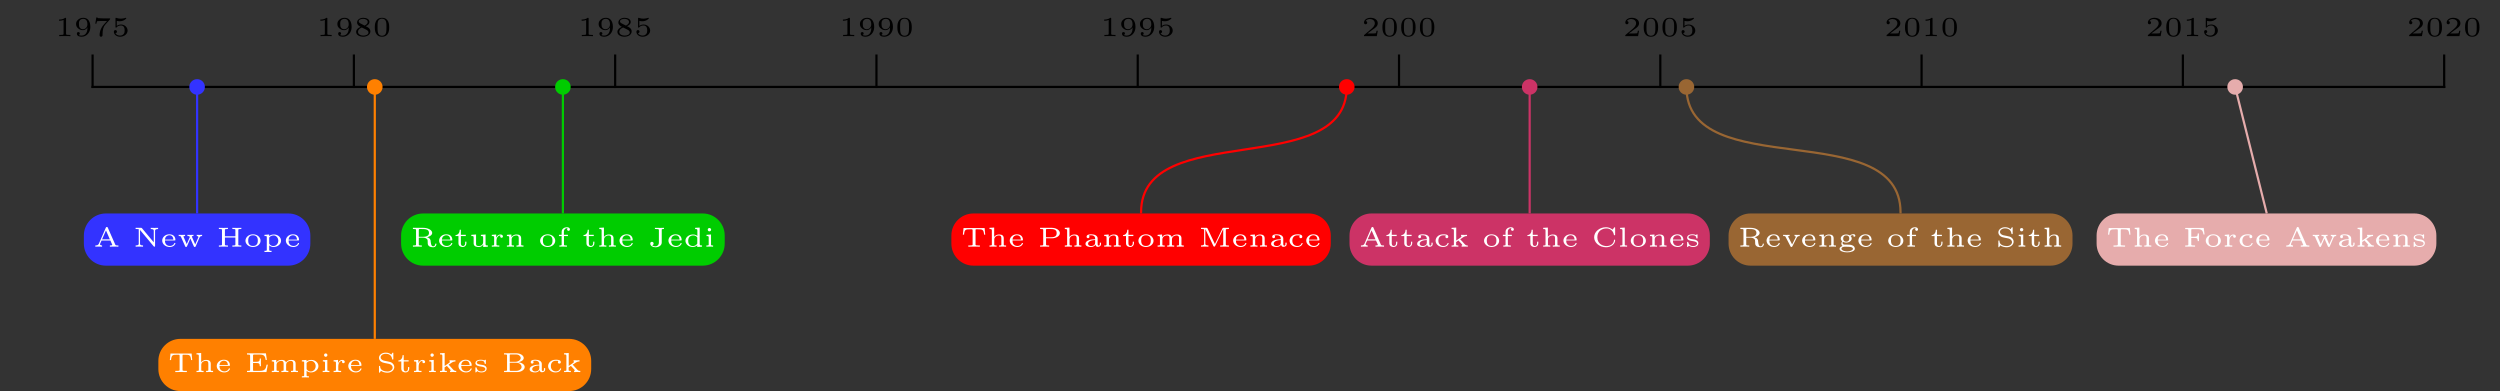 <?xml version="1.0" encoding="UTF-8"?>
<svg xmlns="http://www.w3.org/2000/svg" xmlns:xlink="http://www.w3.org/1999/xlink" width="452.04pt" height="70.71pt" viewBox="0 0 452.04 70.71" version="1.1">
<rect x="0" y="0" width="452.04" height="70.71" fill="#333333" stroke="none"/>
<defs>
<g>
<symbol overflow="visible" id="glyph0-0">
<path style="stroke:none;" d=""/>
</symbol>
<symbol overflow="visible" id="glyph0-1">
<path style="stroke:none;" d="M 1.984 -3.172 C 1.984 -3.312 1.969 -3.312 1.797 -3.312 C 1.453 -3 0.891 -3 0.797 -3 L 0.719 -3 L 0.719 -2.781 L 0.797 -2.781 C 0.906 -2.781 1.234 -2.797 1.531 -2.922 L 1.531 -0.422 C 1.531 -0.281 1.531 -0.219 1 -0.219 L 0.75 -0.219 L 0.75 0 C 1.016 -0.016 1.469 -0.016 1.75 -0.016 C 2.047 -0.016 2.484 -0.016 2.766 0 L 2.766 -0.219 L 2.516 -0.219 C 1.984 -0.219 1.984 -0.281 1.984 -0.422 Z M 1.984 -3.172 "/>
</symbol>
<symbol overflow="visible" id="glyph0-2">
<path style="stroke:none;" d="M 2.469 -1.578 C 2.469 -1.266 2.438 -0.891 2.266 -0.594 C 2.109 -0.312 1.812 -0.094 1.406 -0.094 C 1.359 -0.094 1.047 -0.094 0.875 -0.219 C 1 -0.25 1.078 -0.344 1.078 -0.469 C 1.078 -0.641 0.969 -0.734 0.812 -0.734 C 0.734 -0.734 0.547 -0.688 0.547 -0.453 C 0.547 0.109 1.281 0.109 1.422 0.109 C 2.266 0.109 2.984 -0.609 2.984 -1.641 C 2.984 -2.844 2.406 -3.312 1.719 -3.312 C 1.219 -3.312 0.969 -3.141 0.766 -2.969 C 0.469 -2.719 0.406 -2.453 0.406 -2.188 C 0.406 -1.906 0.484 -1.656 0.75 -1.422 C 0.984 -1.219 1.219 -1.078 1.641 -1.078 C 1.844 -1.078 2.203 -1.156 2.469 -1.578 Z M 1.656 -1.25 C 1.453 -1.25 1.266 -1.281 1.078 -1.516 C 0.938 -1.688 0.922 -1.906 0.922 -2.188 C 0.922 -2.547 0.938 -2.703 1.125 -2.906 C 1.203 -2.984 1.359 -3.125 1.719 -3.125 C 2.453 -3.125 2.453 -2.312 2.453 -2.094 C 2.453 -1.688 2.156 -1.25 1.656 -1.25 Z M 1.656 -1.25 "/>
</symbol>
<symbol overflow="visible" id="glyph0-3">
<path style="stroke:none;" d="M 3.109 -2.984 C 3.156 -3.031 3.156 -3.047 3.172 -3.078 L 3.172 -3.203 L 1.953 -3.203 C 1.828 -3.203 1.094 -3.234 1.016 -3.25 C 0.891 -3.266 0.891 -3.312 0.875 -3.375 L 0.672 -3.375 L 0.484 -2.25 L 0.688 -2.25 C 0.703 -2.328 0.75 -2.641 0.844 -2.703 C 0.875 -2.719 1.344 -2.734 1.422 -2.734 L 2.609 -2.734 C 2.391 -2.484 2.125 -2.219 1.922 -1.969 C 1.328 -1.219 1.266 -0.5 1.266 -0.188 C 1.266 0.078 1.438 0.109 1.531 0.109 C 1.797 0.109 1.797 -0.141 1.797 -0.203 L 1.797 -0.297 C 1.797 -1.188 1.984 -1.734 2.281 -2.062 Z M 3.109 -2.984 "/>
</symbol>
<symbol overflow="visible" id="glyph0-4">
<path style="stroke:none;" d="M 0.984 -2.75 C 1.234 -2.688 1.469 -2.688 1.516 -2.688 C 1.859 -2.688 2.109 -2.781 2.234 -2.844 C 2.359 -2.906 2.703 -3.125 2.703 -3.234 C 2.703 -3.312 2.641 -3.312 2.625 -3.312 C 2.609 -3.312 2.609 -3.312 2.547 -3.297 C 2.359 -3.234 2.047 -3.156 1.719 -3.156 C 1.438 -3.156 1.172 -3.203 0.906 -3.297 C 0.844 -3.312 0.844 -3.312 0.828 -3.312 C 0.75 -3.312 0.75 -3.266 0.75 -3.188 L 0.75 -1.688 C 0.75 -1.594 0.75 -1.531 0.859 -1.531 C 0.906 -1.531 0.906 -1.547 0.953 -1.594 C 1.141 -1.812 1.406 -1.922 1.75 -1.922 C 2.031 -1.922 2.203 -1.766 2.266 -1.656 C 2.375 -1.484 2.406 -1.266 2.406 -1.016 C 2.406 -0.812 2.391 -0.531 2.188 -0.344 C 1.969 -0.109 1.688 -0.094 1.578 -0.094 C 1.25 -0.094 0.891 -0.234 0.734 -0.531 C 0.938 -0.547 1.016 -0.688 1.016 -0.812 C 1.016 -0.969 0.891 -1.094 0.734 -1.094 C 0.625 -1.094 0.453 -1.016 0.453 -0.797 C 0.453 -0.297 0.938 0.109 1.578 0.109 C 2.328 0.109 2.938 -0.391 2.938 -1 C 2.938 -1.562 2.453 -2.094 1.766 -2.094 C 1.453 -2.094 1.188 -2.016 0.984 -1.844 Z M 0.984 -2.75 "/>
</symbol>
<symbol overflow="visible" id="glyph0-5">
<path style="stroke:none;" d="M 2.141 -1.797 C 2.656 -2.016 2.812 -2.281 2.812 -2.562 C 2.812 -3.078 2.25 -3.312 1.703 -3.312 C 1.078 -3.312 0.578 -2.969 0.578 -2.469 C 0.578 -2.016 0.969 -1.812 1.219 -1.672 C 0.703 -1.469 0.406 -1.172 0.406 -0.766 C 0.406 -0.172 1.062 0.109 1.688 0.109 C 2.391 0.109 2.984 -0.266 2.984 -0.859 C 2.984 -1.391 2.469 -1.656 2.141 -1.797 Z M 1.156 -2.312 C 0.953 -2.422 0.875 -2.547 0.875 -2.672 C 0.875 -2.984 1.297 -3.125 1.688 -3.125 C 2.094 -3.125 2.5 -2.938 2.5 -2.562 C 2.5 -2.125 1.938 -1.906 1.938 -1.906 C 1.922 -1.906 1.922 -1.906 1.875 -1.938 Z M 1.438 -1.562 L 2.219 -1.172 C 2.391 -1.078 2.641 -0.938 2.641 -0.672 C 2.641 -0.266 2.141 -0.094 1.703 -0.094 C 1.25 -0.094 0.75 -0.312 0.75 -0.766 C 0.75 -1.266 1.281 -1.5 1.438 -1.562 Z M 1.438 -1.562 "/>
</symbol>
<symbol overflow="visible" id="glyph0-6">
<path style="stroke:none;" d="M 3 -1.594 C 3 -1.953 3 -3.312 1.688 -3.312 C 0.391 -3.312 0.391 -1.953 0.391 -1.594 C 0.391 -1.234 0.391 0.109 1.688 0.109 C 3 0.109 3 -1.234 3 -1.594 Z M 1.688 -0.062 C 1.516 -0.062 1.094 -0.125 0.969 -0.625 C 0.891 -0.891 0.891 -1.25 0.891 -1.656 C 0.891 -2.031 0.891 -2.375 0.969 -2.656 C 1.094 -3.078 1.484 -3.156 1.688 -3.156 C 2.062 -3.156 2.328 -2.969 2.422 -2.609 C 2.5 -2.359 2.5 -1.953 2.5 -1.656 C 2.5 -1.312 2.5 -0.906 2.422 -0.609 C 2.297 -0.125 1.891 -0.062 1.688 -0.062 Z M 1.688 -0.062 "/>
</symbol>
<symbol overflow="visible" id="glyph0-7">
<path style="stroke:none;" d="M 2.938 -0.969 L 2.719 -0.969 C 2.719 -0.875 2.656 -0.562 2.578 -0.516 C 2.547 -0.484 2.125 -0.484 2.047 -0.484 L 1.078 -0.484 C 1.406 -0.719 1.766 -1 2.062 -1.203 C 2.516 -1.516 2.938 -1.797 2.938 -2.328 C 2.938 -2.969 2.328 -3.312 1.625 -3.312 C 0.953 -3.312 0.453 -2.938 0.453 -2.438 C 0.453 -2.188 0.672 -2.141 0.75 -2.141 C 0.875 -2.141 1.031 -2.234 1.031 -2.438 C 1.031 -2.609 0.906 -2.719 0.75 -2.719 C 0.891 -2.953 1.188 -3.094 1.516 -3.094 C 2 -3.094 2.406 -2.812 2.406 -2.328 C 2.406 -1.906 2.109 -1.578 1.734 -1.266 L 0.516 -0.234 C 0.469 -0.188 0.453 -0.188 0.453 -0.156 L 0.453 0 L 2.766 0 Z M 2.938 -0.969 "/>
</symbol>
<symbol overflow="visible" id="glyph0-8">
<path style="stroke:none;" d="M 2.609 -3.438 C 2.578 -3.531 2.562 -3.562 2.438 -3.562 C 2.359 -3.562 2.312 -3.547 2.266 -3.453 L 0.984 -0.516 C 0.875 -0.266 0.609 -0.219 0.359 -0.219 L 0.359 0 C 0.531 -0.016 0.75 -0.016 0.938 -0.016 C 1 -0.016 1.344 -0.016 1.578 0 L 1.578 -0.219 C 1.297 -0.219 1.203 -0.344 1.203 -0.438 C 1.203 -0.469 1.219 -0.484 1.219 -0.516 L 1.484 -1.109 L 3.078 -1.109 L 3.391 -0.406 C 3.422 -0.359 3.422 -0.344 3.422 -0.344 C 3.422 -0.219 3.141 -0.219 2.984 -0.219 L 2.984 0 C 3.188 0 3.562 -0.016 3.797 -0.016 C 4.047 -0.016 4.328 -0.016 4.531 0 L 4.531 -0.219 L 4.406 -0.219 C 4.094 -0.219 4.016 -0.25 3.953 -0.391 Z M 2.281 -2.938 L 2.984 -1.328 L 1.578 -1.328 Z M 2.281 -2.938 "/>
</symbol>
<symbol overflow="visible" id="glyph0-9">
<path style="stroke:none;" d="M 1.547 -3.344 C 1.484 -3.406 1.484 -3.406 1.375 -3.406 L 0.406 -3.406 L 0.406 -3.188 L 0.609 -3.188 C 0.672 -3.188 0.891 -3.188 0.953 -3.172 C 0.969 -3.156 0.969 -3.156 0.969 -3.078 L 0.969 -0.547 C 0.969 -0.422 0.969 -0.219 0.406 -0.219 L 0.406 0 C 0.641 -0.016 0.859 -0.016 1.078 -0.016 C 1.219 -0.016 1.547 -0.016 1.75 0 L 1.75 -0.219 C 1.203 -0.219 1.203 -0.422 1.203 -0.547 L 1.203 -3.016 L 3.672 -0.062 C 3.734 0 3.75 0 3.797 0 C 3.922 0 3.922 -0.047 3.922 -0.156 L 3.922 -2.844 C 3.922 -2.984 3.922 -3.188 4.469 -3.188 L 4.469 -3.406 C 4.25 -3.391 4.031 -3.391 3.797 -3.391 C 3.656 -3.391 3.344 -3.391 3.141 -3.406 L 3.141 -3.188 C 3.688 -3.188 3.688 -2.984 3.688 -2.844 L 3.688 -0.781 Z M 1.547 -3.344 "/>
</symbol>
<symbol overflow="visible" id="glyph0-10">
<path style="stroke:none;" d="M 2.578 -1.125 C 2.688 -1.125 2.719 -1.125 2.719 -1.234 C 2.719 -1.578 2.547 -2.234 1.609 -2.234 C 0.859 -2.234 0.328 -1.688 0.328 -1.094 C 0.328 -0.469 0.938 0.062 1.688 0.062 C 2.484 0.062 2.719 -0.5 2.719 -0.594 C 2.719 -0.672 2.641 -0.672 2.625 -0.672 C 2.547 -0.672 2.531 -0.656 2.5 -0.594 C 2.375 -0.25 2 -0.125 1.719 -0.125 C 1.312 -0.125 1.094 -0.344 1.016 -0.438 C 0.828 -0.672 0.828 -0.984 0.828 -1.125 Z M 0.828 -1.281 C 0.891 -1.938 1.375 -2.062 1.609 -2.062 C 2.297 -2.062 2.344 -1.422 2.344 -1.281 Z M 0.828 -1.281 "/>
</symbol>
<symbol overflow="visible" id="glyph0-11">
<path style="stroke:none;" d="M 4.016 -1.625 C 4.141 -1.906 4.359 -1.922 4.5 -1.922 L 4.5 -2.141 C 4.359 -2.141 4.234 -2.125 4.078 -2.125 C 3.906 -2.125 3.703 -2.141 3.531 -2.141 L 3.531 -1.922 C 3.75 -1.922 3.828 -1.812 3.828 -1.719 C 3.828 -1.703 3.812 -1.656 3.797 -1.641 L 3.25 -0.406 L 2.672 -1.75 C 2.641 -1.797 2.641 -1.812 2.641 -1.812 C 2.641 -1.922 2.828 -1.922 2.938 -1.922 L 2.938 -2.141 C 2.734 -2.141 2.531 -2.125 2.344 -2.125 C 2.156 -2.125 2.016 -2.141 1.844 -2.141 L 1.844 -1.922 C 1.938 -1.922 2.078 -1.922 2.141 -1.906 C 2.203 -1.875 2.266 -1.781 2.266 -1.734 C 2.266 -1.719 2.25 -1.688 2.25 -1.672 L 1.719 -0.469 L 1.156 -1.75 C 1.141 -1.766 1.125 -1.797 1.125 -1.812 C 1.125 -1.922 1.328 -1.922 1.422 -1.922 L 1.422 -2.141 C 1.219 -2.141 1.016 -2.125 0.812 -2.125 C 0.641 -2.125 0.438 -2.141 0.266 -2.141 L 0.266 -1.922 C 0.516 -1.922 0.609 -1.922 0.672 -1.781 L 1.438 -0.062 C 1.484 0.047 1.531 0.062 1.594 0.062 C 1.688 0.062 1.719 0.031 1.766 -0.062 L 2.375 -1.469 L 3 -0.062 C 3.047 0.031 3.078 0.062 3.172 0.062 C 3.234 0.062 3.297 0.047 3.344 -0.062 Z M 4.016 -1.625 "/>
</symbol>
<symbol overflow="visible" id="glyph0-12">
<path style="stroke:none;" d="M 3.922 -2.984 C 3.922 -3.141 3.922 -3.188 4.328 -3.188 L 4.469 -3.188 L 4.469 -3.406 C 4.25 -3.391 3.938 -3.391 3.656 -3.391 C 3.375 -3.391 3.062 -3.391 2.844 -3.406 L 2.844 -3.188 L 2.984 -3.188 C 3.391 -3.188 3.391 -3.141 3.391 -2.984 L 3.391 -1.875 L 1.5 -1.875 L 1.5 -2.984 C 1.5 -3.141 1.5 -3.188 1.906 -3.188 L 2.047 -3.188 L 2.047 -3.406 C 1.828 -3.391 1.516 -3.391 1.234 -3.391 C 0.953 -3.391 0.641 -3.391 0.406 -3.406 L 0.406 -3.188 L 0.562 -3.188 C 0.969 -3.188 0.969 -3.141 0.969 -2.984 L 0.969 -0.422 C 0.969 -0.266 0.969 -0.219 0.562 -0.219 L 0.406 -0.219 L 0.406 0 C 0.641 -0.016 0.953 -0.016 1.234 -0.016 C 1.516 -0.016 1.828 -0.016 2.047 0 L 2.047 -0.219 L 1.906 -0.219 C 1.5 -0.219 1.5 -0.266 1.5 -0.422 L 1.5 -1.656 L 3.391 -1.656 L 3.391 -0.422 C 3.391 -0.266 3.391 -0.219 2.984 -0.219 L 2.844 -0.219 L 2.844 0 C 3.062 -0.016 3.375 -0.016 3.656 -0.016 C 3.938 -0.016 4.25 -0.016 4.469 0 L 4.469 -0.219 L 4.328 -0.219 C 3.922 -0.219 3.922 -0.266 3.922 -0.422 Z M 3.922 -2.984 "/>
</symbol>
<symbol overflow="visible" id="glyph0-13">
<path style="stroke:none;" d="M 3.062 -1.062 C 3.062 -1.688 2.484 -2.234 1.688 -2.234 C 0.906 -2.234 0.328 -1.688 0.328 -1.062 C 0.328 -0.469 0.922 0.062 1.688 0.062 C 2.484 0.062 3.062 -0.469 3.062 -1.062 Z M 1.688 -0.125 C 0.828 -0.125 0.828 -0.875 0.828 -1.109 C 0.828 -1.328 0.828 -2.062 1.688 -2.062 C 2.562 -2.062 2.562 -1.328 2.562 -1.109 C 2.562 -0.875 2.562 -0.125 1.688 -0.125 Z M 1.688 -0.125 "/>
</symbol>
<symbol overflow="visible" id="glyph0-14">
<path style="stroke:none;" d="M 1.656 0.75 L 1.562 0.75 C 1.234 0.75 1.234 0.703 1.234 0.547 L 1.234 -0.234 C 1.453 -0.047 1.719 0.062 2 0.062 C 2.766 0.062 3.375 -0.453 3.375 -1.078 C 3.375 -1.672 2.828 -2.203 2.094 -2.203 C 1.688 -2.203 1.391 -2.062 1.219 -1.922 L 1.219 -2.203 L 0.375 -2.141 L 0.375 -1.922 C 0.734 -1.922 0.797 -1.922 0.797 -1.719 L 0.797 0.547 C 0.797 0.703 0.797 0.75 0.469 0.75 L 0.375 0.75 L 0.375 0.969 C 0.594 0.953 0.797 0.953 1.016 0.953 C 1.219 0.953 1.438 0.953 1.656 0.969 Z M 1.234 -1.656 C 1.453 -1.953 1.828 -2.031 2.031 -2.031 C 2.516 -2.031 2.875 -1.578 2.875 -1.078 C 2.875 -0.531 2.469 -0.109 1.969 -0.109 C 1.75 -0.109 1.484 -0.203 1.312 -0.422 C 1.234 -0.516 1.234 -0.516 1.234 -0.625 Z M 1.234 -1.656 "/>
</symbol>
<symbol overflow="visible" id="glyph0-15">
<path style="stroke:none;" d="M 4.297 -3.359 L 0.484 -3.359 L 0.359 -2.172 L 0.578 -2.172 C 0.656 -3.078 0.844 -3.141 1.656 -3.141 C 1.766 -3.141 1.938 -3.141 1.969 -3.141 C 2.109 -3.125 2.125 -3.109 2.125 -2.953 L 2.125 -0.422 C 2.125 -0.266 2.125 -0.219 1.594 -0.219 L 1.344 -0.219 L 1.344 0 C 1.594 -0.016 2.109 -0.016 2.391 -0.016 C 2.656 -0.016 3.188 -0.016 3.438 0 L 3.438 -0.219 L 3.188 -0.219 C 2.656 -0.219 2.656 -0.266 2.656 -0.422 L 2.656 -2.953 C 2.656 -3.094 2.656 -3.125 2.797 -3.141 C 2.844 -3.141 3 -3.141 3.109 -3.141 C 3.922 -3.141 4.109 -3.094 4.203 -2.172 L 4.406 -2.172 Z M 4.297 -3.359 "/>
</symbol>
<symbol overflow="visible" id="glyph0-16">
<path style="stroke:none;" d="M 2.984 -1.5 C 2.984 -2.047 2.609 -2.203 2.156 -2.203 C 1.578 -2.203 1.328 -1.859 1.25 -1.75 L 1.25 -3.453 L 0.406 -3.406 L 0.406 -3.188 C 0.781 -3.188 0.828 -3.156 0.828 -2.906 L 0.828 -0.422 C 0.828 -0.266 0.828 -0.219 0.5 -0.219 L 0.406 -0.219 L 0.406 0 C 0.625 -0.016 0.828 -0.016 1.047 -0.016 C 1.25 -0.016 1.469 -0.016 1.688 0 L 1.688 -0.219 L 1.594 -0.219 C 1.266 -0.219 1.266 -0.266 1.266 -0.422 L 1.266 -1.281 C 1.266 -1.844 1.781 -2.031 2.094 -2.031 C 2.469 -2.031 2.547 -1.828 2.547 -1.516 L 2.547 -0.422 C 2.547 -0.266 2.547 -0.219 2.219 -0.219 L 2.141 -0.219 L 2.141 0 C 2.344 -0.016 2.562 -0.016 2.766 -0.016 C 2.984 -0.016 3.188 -0.016 3.406 0 L 3.406 -0.219 L 3.312 -0.219 C 2.984 -0.219 2.984 -0.266 2.984 -0.422 Z M 2.984 -1.5 "/>
</symbol>
<symbol overflow="visible" id="glyph0-17">
<path style="stroke:none;" d="M 4.172 -1.344 L 3.953 -1.344 C 3.812 -0.531 3.625 -0.219 2.672 -0.219 L 1.734 -0.219 C 1.5 -0.219 1.5 -0.25 1.5 -0.406 L 1.5 -1.641 L 2.078 -1.641 C 2.578 -1.641 2.719 -1.547 2.719 -1.062 L 2.922 -1.062 L 2.922 -2.453 L 2.719 -2.453 C 2.719 -1.969 2.578 -1.859 2.078 -1.859 L 1.5 -1.859 L 1.5 -2.969 C 1.5 -3.125 1.5 -3.172 1.734 -3.172 L 2.625 -3.172 C 3.453 -3.172 3.672 -2.969 3.781 -2.203 L 4 -2.203 L 3.828 -3.391 L 0.406 -3.391 L 0.406 -3.172 L 0.562 -3.172 C 0.969 -3.172 0.969 -3.109 0.969 -2.953 L 0.969 -0.422 C 0.969 -0.266 0.969 -0.219 0.562 -0.219 L 0.406 -0.219 L 0.406 0 L 3.922 0 Z M 4.172 -1.344 "/>
</symbol>
<symbol overflow="visible" id="glyph0-18">
<path style="stroke:none;" d="M 4.719 -1.5 C 4.719 -2.125 4.25 -2.203 3.891 -2.203 C 3.391 -2.203 3.109 -1.953 2.969 -1.734 C 2.844 -2.203 2.344 -2.203 2.156 -2.203 C 1.641 -2.203 1.344 -1.922 1.219 -1.719 L 1.219 -2.203 L 0.406 -2.141 L 0.406 -1.922 C 0.781 -1.922 0.828 -1.891 0.828 -1.656 L 0.828 -0.422 C 0.828 -0.266 0.828 -0.219 0.5 -0.219 L 0.406 -0.219 L 0.406 0 C 0.625 -0.016 0.828 -0.016 1.047 -0.016 C 1.25 -0.016 1.469 -0.016 1.688 0 L 1.688 -0.219 L 1.594 -0.219 C 1.266 -0.219 1.266 -0.266 1.266 -0.422 L 1.266 -1.281 C 1.266 -1.844 1.781 -2.031 2.094 -2.031 C 2.469 -2.031 2.547 -1.828 2.547 -1.516 L 2.547 -0.422 C 2.547 -0.266 2.547 -0.219 2.234 -0.219 L 2.141 -0.219 L 2.141 0 C 2.359 -0.016 2.562 -0.016 2.781 -0.016 C 2.984 -0.016 3.203 -0.016 3.406 0 L 3.406 -0.219 L 3.312 -0.219 C 3 -0.219 3 -0.266 3 -0.422 L 3 -1.281 C 3 -1.844 3.5 -2.031 3.828 -2.031 C 4.188 -2.031 4.281 -1.828 4.281 -1.516 L 4.281 -0.422 C 4.281 -0.266 4.281 -0.219 3.953 -0.219 L 3.875 -0.219 L 3.875 0 C 4.078 -0.016 4.297 -0.016 4.5 -0.016 C 4.719 -0.016 4.922 -0.016 5.141 0 L 5.141 -0.219 L 5.047 -0.219 C 4.719 -0.219 4.719 -0.266 4.719 -0.422 Z M 4.719 -1.5 "/>
</symbol>
<symbol overflow="visible" id="glyph0-19">
<path style="stroke:none;" d="M 1.266 -3.078 C 1.266 -3.234 1.125 -3.375 0.953 -3.375 C 0.797 -3.375 0.656 -3.25 0.656 -3.078 C 0.656 -2.891 0.797 -2.766 0.953 -2.766 C 1.125 -2.766 1.266 -2.906 1.266 -3.078 Z M 0.438 -2.141 L 0.438 -1.922 C 0.781 -1.922 0.828 -1.891 0.828 -1.656 L 0.828 -0.422 C 0.828 -0.266 0.828 -0.219 0.5 -0.219 L 0.406 -0.219 L 0.406 0 C 0.625 -0.016 0.828 -0.016 1.031 -0.016 C 1.219 -0.016 1.438 -0.016 1.625 0 L 1.625 -0.219 C 1.297 -0.219 1.25 -0.219 1.25 -0.422 L 1.25 -2.203 Z M 0.438 -2.141 "/>
</symbol>
<symbol overflow="visible" id="glyph0-20">
<path style="stroke:none;" d="M 1.219 -1.109 C 1.219 -1.578 1.484 -2.031 1.953 -2.031 C 1.953 -2.031 1.891 -1.969 1.891 -1.859 C 1.891 -1.688 2.031 -1.609 2.141 -1.609 C 2.266 -1.609 2.391 -1.688 2.391 -1.859 C 2.391 -2.047 2.203 -2.203 1.938 -2.203 C 1.688 -2.203 1.375 -2.078 1.188 -1.656 L 1.172 -1.656 L 1.172 -2.203 L 0.375 -2.141 L 0.375 -1.922 C 0.75 -1.922 0.797 -1.891 0.797 -1.656 L 0.797 -0.422 C 0.797 -0.266 0.797 -0.219 0.469 -0.219 L 0.375 -0.219 L 0.375 0 C 0.594 -0.016 0.812 -0.016 1.016 -0.016 C 1.281 -0.016 1.531 -0.016 1.734 0 L 1.734 -0.219 L 1.594 -0.219 C 1.219 -0.219 1.219 -0.266 1.219 -0.422 Z M 1.219 -1.109 "/>
</symbol>
<symbol overflow="visible" id="glyph0-21">
<path style="stroke:none;" d="M 3.078 -3.375 C 3.078 -3.453 3.078 -3.516 3 -3.516 C 2.969 -3.516 2.938 -3.516 2.891 -3.453 L 2.703 -3.156 C 2.469 -3.375 2.156 -3.516 1.703 -3.516 C 0.984 -3.516 0.484 -3.078 0.484 -2.578 C 0.484 -2.297 0.641 -2.078 0.781 -1.953 C 1.047 -1.734 1.297 -1.688 1.516 -1.641 C 1.609 -1.625 2.266 -1.484 2.312 -1.484 C 2.641 -1.406 2.953 -1.156 2.953 -0.812 C 2.953 -0.469 2.594 -0.109 2.016 -0.109 C 1.797 -0.109 1.375 -0.141 1.062 -0.344 C 0.828 -0.5 0.703 -0.719 0.688 -1.016 C 0.688 -1.094 0.688 -1.125 0.594 -1.125 C 0.484 -1.125 0.484 -1.094 0.484 -0.984 L 0.484 -0.031 C 0.484 0.062 0.484 0.109 0.562 0.109 C 0.609 0.109 0.625 0.094 0.656 0.047 C 0.672 0.016 0.844 -0.219 0.844 -0.234 C 1.219 0.047 1.688 0.109 2.016 0.109 C 2.766 0.109 3.25 -0.391 3.25 -0.906 C 3.25 -1.281 3.016 -1.5 2.938 -1.578 C 2.703 -1.812 2.422 -1.859 2.016 -1.938 C 1.734 -2 1.453 -2.047 1.406 -2.062 C 1.203 -2.109 0.781 -2.281 0.781 -2.672 C 0.781 -3 1.156 -3.312 1.703 -3.312 C 2.594 -3.312 2.812 -2.719 2.859 -2.359 C 2.875 -2.281 2.891 -2.266 2.969 -2.266 C 3.078 -2.266 3.078 -2.312 3.078 -2.406 Z M 3.078 -3.375 "/>
</symbol>
<symbol overflow="visible" id="glyph0-22">
<path style="stroke:none;" d="M 1.219 -1.922 L 2.109 -1.922 L 2.109 -2.141 L 1.219 -2.141 L 1.219 -3.062 L 1.016 -3.062 C 1.016 -2.594 0.766 -2.109 0.25 -2.094 L 0.25 -1.922 L 0.781 -1.922 L 0.781 -0.625 C 0.781 -0.062 1.25 0.062 1.562 0.062 C 1.938 0.062 2.219 -0.219 2.219 -0.625 L 2.219 -0.906 L 2 -0.906 L 2 -0.641 C 2 -0.266 1.781 -0.125 1.609 -0.125 C 1.219 -0.125 1.219 -0.516 1.219 -0.625 Z M 1.219 -1.922 "/>
</symbol>
<symbol overflow="visible" id="glyph0-23">
<path style="stroke:none;" d="M 1.938 -1.344 C 2.016 -1.406 2.469 -1.703 2.5 -1.719 C 2.828 -1.922 3.078 -1.922 3.172 -1.922 L 3.172 -2.141 C 3 -2.125 2.812 -2.125 2.75 -2.125 C 2.562 -2.125 2.266 -2.141 2.094 -2.141 L 2.094 -1.922 C 2.172 -1.922 2.172 -1.875 2.172 -1.859 C 2.172 -1.844 2.172 -1.766 2.031 -1.672 L 1.219 -1.109 L 1.219 -3.453 L 0.375 -3.406 L 0.375 -3.188 C 0.75 -3.188 0.797 -3.156 0.797 -2.906 L 0.797 -0.422 C 0.797 -0.266 0.797 -0.219 0.469 -0.219 L 0.375 -0.219 L 0.375 0 C 0.578 -0.016 0.797 -0.016 0.984 -0.016 C 1.188 -0.016 1.422 -0.016 1.609 0 L 1.609 -0.219 L 1.516 -0.219 C 1.203 -0.219 1.203 -0.266 1.203 -0.422 L 1.203 -0.844 L 1.609 -1.125 L 2.172 -0.516 C 2.266 -0.422 2.312 -0.359 2.312 -0.297 C 2.312 -0.219 2.219 -0.219 2.188 -0.219 L 2.188 0 C 2.391 -0.016 2.734 -0.016 2.812 -0.016 C 3 -0.016 3.141 -0.016 3.312 0 L 3.312 -0.219 C 3.094 -0.219 2.969 -0.219 2.75 -0.453 Z M 1.938 -1.344 "/>
</symbol>
<symbol overflow="visible" id="glyph0-24">
<path style="stroke:none;" d="M 2.234 -2.094 C 2.234 -2.172 2.234 -2.234 2.141 -2.234 C 2.125 -2.234 2.109 -2.234 2.062 -2.203 C 2.047 -2.172 1.953 -2.094 1.938 -2.094 C 1.922 -2.094 1.922 -2.094 1.891 -2.125 C 1.781 -2.188 1.594 -2.234 1.344 -2.234 C 0.516 -2.234 0.344 -1.859 0.344 -1.625 C 0.344 -1.156 0.922 -1.062 1.391 -1 C 1.672 -0.953 2.141 -0.875 2.141 -0.547 C 2.141 -0.375 1.984 -0.109 1.391 -0.109 C 1.047 -0.109 0.719 -0.234 0.562 -0.766 C 0.547 -0.859 0.531 -0.875 0.453 -0.875 C 0.344 -0.875 0.344 -0.828 0.344 -0.719 L 0.344 -0.078 C 0.344 0 0.344 0.062 0.422 0.062 C 0.469 0.062 0.469 0.047 0.562 -0.047 L 0.703 -0.172 C 0.953 0.047 1.266 0.062 1.391 0.062 C 2.219 0.062 2.375 -0.375 2.375 -0.625 C 2.375 -0.859 2.266 -1.016 2.062 -1.141 C 1.875 -1.266 1.719 -1.281 1.297 -1.344 C 0.984 -1.391 0.594 -1.453 0.594 -1.719 C 0.594 -1.891 0.797 -2.078 1.328 -2.078 C 1.75 -2.078 1.984 -1.922 2.016 -1.578 C 2.031 -1.5 2.031 -1.469 2.125 -1.469 C 2.234 -1.469 2.234 -1.5 2.234 -1.609 Z M 2.234 -2.094 "/>
</symbol>
<symbol overflow="visible" id="glyph0-25">
<path style="stroke:none;" d="M 0.984 -0.422 C 0.984 -0.266 0.984 -0.219 0.578 -0.219 L 0.438 -0.219 L 0.438 0 L 2.797 0 C 3.562 0 4.172 -0.422 4.172 -0.922 C 4.172 -1.281 3.812 -1.688 3 -1.781 C 3.516 -1.859 4 -2.156 4 -2.547 C 4 -3.016 3.375 -3.406 2.641 -3.406 L 0.438 -3.406 L 0.438 -3.188 L 0.578 -3.188 C 0.984 -3.188 0.984 -3.141 0.984 -2.984 Z M 1.469 -1.859 L 1.469 -3 C 1.469 -3.156 1.469 -3.188 1.719 -3.188 L 2.609 -3.188 C 3.141 -3.188 3.453 -2.859 3.453 -2.547 C 3.453 -2.188 3.016 -1.859 2.469 -1.859 Z M 1.719 -0.219 C 1.469 -0.219 1.469 -0.25 1.469 -0.406 L 1.469 -1.688 L 2.656 -1.688 C 3.312 -1.688 3.609 -1.25 3.609 -0.922 C 3.609 -0.547 3.188 -0.219 2.609 -0.219 Z M 1.719 -0.219 "/>
</symbol>
<symbol overflow="visible" id="glyph0-26">
<path style="stroke:none;" d="M 2.609 -1.484 C 2.609 -1.953 2.109 -2.234 1.484 -2.234 C 1.188 -2.234 0.609 -2.219 0.609 -1.797 C 0.609 -1.609 0.75 -1.531 0.875 -1.531 C 1 -1.531 1.125 -1.625 1.125 -1.797 C 1.125 -1.906 1.062 -1.984 1.016 -2.016 C 1.188 -2.062 1.422 -2.062 1.469 -2.062 C 1.906 -2.062 2.156 -1.828 2.156 -1.469 L 2.156 -1.344 C 1.688 -1.328 1.406 -1.312 1.031 -1.172 C 0.703 -1.062 0.406 -0.844 0.406 -0.516 C 0.406 -0.062 0.984 0.062 1.391 0.062 C 1.766 0.062 2.062 -0.094 2.219 -0.359 C 2.25 -0.172 2.359 0.031 2.609 0.031 C 2.641 0.031 3.219 0.031 3.219 -0.453 L 3.219 -0.719 L 3 -0.719 L 3 -0.453 C 3 -0.406 3 -0.188 2.812 -0.188 C 2.609 -0.188 2.609 -0.406 2.609 -0.453 Z M 2.156 -0.703 C 2.156 -0.156 1.562 -0.109 1.438 -0.109 C 1.141 -0.109 0.875 -0.266 0.875 -0.516 C 0.875 -0.688 0.969 -1.141 2.156 -1.203 Z M 2.156 -0.703 "/>
</symbol>
<symbol overflow="visible" id="glyph0-27">
<path style="stroke:none;" d="M 2.234 -2.016 C 2.172 -1.953 2.125 -1.875 2.125 -1.797 C 2.125 -1.625 2.25 -1.531 2.391 -1.531 C 2.516 -1.531 2.656 -1.609 2.656 -1.797 C 2.656 -2.219 2.109 -2.234 1.75 -2.234 C 0.781 -2.234 0.359 -1.578 0.359 -1.078 C 0.359 -0.453 0.938 0.062 1.688 0.062 C 2.562 0.062 2.719 -0.547 2.719 -0.594 C 2.719 -0.672 2.656 -0.672 2.625 -0.672 C 2.547 -0.672 2.531 -0.656 2.516 -0.594 C 2.344 -0.172 1.984 -0.125 1.766 -0.125 C 1.328 -0.125 0.859 -0.406 0.859 -1.078 C 0.859 -1.297 0.906 -1.578 1.094 -1.781 C 1.328 -2.047 1.625 -2.047 1.781 -2.047 C 1.922 -2.047 2.062 -2.047 2.234 -2.016 Z M 2.234 -2.016 "/>
</symbol>
<symbol overflow="visible" id="glyph0-28">
<path style="stroke:none;" d="M 2.969 -1.703 C 3.297 -1.781 3.906 -2.031 3.906 -2.484 C 3.906 -3 3.141 -3.406 2.312 -3.406 L 0.422 -3.406 L 0.422 -3.188 L 0.578 -3.188 C 0.984 -3.188 0.984 -3.141 0.984 -2.984 L 0.984 -0.422 C 0.984 -0.266 0.984 -0.219 0.578 -0.219 L 0.422 -0.219 L 0.422 0 C 0.656 -0.016 0.953 -0.016 1.234 -0.016 C 1.5 -0.016 1.797 -0.016 2.031 0 L 2.031 -0.219 L 1.891 -0.219 C 1.484 -0.219 1.484 -0.266 1.484 -0.422 L 1.484 -1.625 L 2.25 -1.625 C 2.516 -1.625 2.75 -1.547 2.906 -1.422 C 3.094 -1.266 3.094 -1.156 3.094 -0.859 C 3.094 -0.469 3.094 -0.281 3.359 -0.078 C 3.547 0.062 3.844 0.109 4.062 0.109 C 4.547 0.109 4.672 -0.297 4.672 -0.469 C 4.672 -0.562 4.625 -0.562 4.562 -0.562 C 4.484 -0.562 4.469 -0.531 4.469 -0.469 C 4.438 -0.188 4.25 -0.062 4.094 -0.062 C 3.75 -0.062 3.703 -0.438 3.656 -0.75 C 3.656 -0.891 3.625 -1.094 3.609 -1.156 C 3.531 -1.453 3.281 -1.625 2.969 -1.703 Z M 2.25 -1.781 L 1.484 -1.781 L 1.484 -3 C 1.484 -3.141 1.5 -3.172 1.641 -3.188 L 2 -3.188 C 2.562 -3.188 3.328 -3.188 3.328 -2.484 C 3.328 -1.906 2.75 -1.781 2.25 -1.781 Z M 2.25 -1.781 "/>
</symbol>
<symbol overflow="visible" id="glyph0-29">
<path style="stroke:none;" d="M 2.141 -2.141 L 2.141 -1.922 C 2.5 -1.922 2.547 -1.891 2.547 -1.656 L 2.547 -0.844 C 2.547 -0.375 2.203 -0.109 1.797 -0.109 C 1.281 -0.109 1.266 -0.312 1.266 -0.562 L 1.266 -2.203 L 0.406 -2.141 L 0.406 -1.922 C 0.797 -1.922 0.828 -1.891 0.828 -1.641 L 0.828 -0.547 C 0.875 0.016 1.438 0.062 1.75 0.062 C 2.172 0.062 2.422 -0.141 2.562 -0.375 L 2.562 0.062 L 3.406 0 L 3.406 -0.219 C 3.031 -0.219 2.984 -0.25 2.984 -0.5 L 2.984 -2.203 Z M 2.141 -2.141 "/>
</symbol>
<symbol overflow="visible" id="glyph0-30">
<path style="stroke:none;" d="M 2.984 -1.5 C 2.984 -2.047 2.609 -2.203 2.156 -2.203 C 1.625 -2.203 1.344 -1.906 1.219 -1.719 L 1.219 -2.203 L 0.406 -2.141 L 0.406 -1.922 C 0.781 -1.922 0.828 -1.891 0.828 -1.656 L 0.828 -0.422 C 0.828 -0.266 0.828 -0.219 0.5 -0.219 L 0.406 -0.219 L 0.406 0 C 0.625 -0.016 0.828 -0.016 1.047 -0.016 C 1.25 -0.016 1.469 -0.016 1.688 0 L 1.688 -0.219 L 1.594 -0.219 C 1.266 -0.219 1.266 -0.266 1.266 -0.422 L 1.266 -1.281 C 1.266 -1.844 1.781 -2.031 2.094 -2.031 C 2.469 -2.031 2.547 -1.828 2.547 -1.516 L 2.547 -0.422 C 2.547 -0.266 2.547 -0.219 2.219 -0.219 L 2.141 -0.219 L 2.141 0 C 2.344 -0.016 2.562 -0.016 2.766 -0.016 C 2.984 -0.016 3.188 -0.016 3.406 0 L 3.406 -0.219 L 3.312 -0.219 C 2.984 -0.219 2.984 -0.266 2.984 -0.422 Z M 2.984 -1.5 "/>
</symbol>
<symbol overflow="visible" id="glyph0-31">
<path style="stroke:none;" d="M 1.25 -1.922 L 1.969 -1.922 L 1.969 -2.141 L 1.234 -2.141 L 1.234 -2.688 C 1.234 -3.156 1.547 -3.344 1.781 -3.344 C 1.812 -3.344 1.906 -3.344 1.906 -3.328 L 1.906 -3.312 C 1.875 -3.281 1.812 -3.219 1.812 -3.125 C 1.812 -2.984 1.922 -2.859 2.078 -2.859 C 2.234 -2.859 2.328 -2.984 2.328 -3.125 C 2.328 -3.344 2.125 -3.516 1.781 -3.516 C 1.344 -3.516 0.828 -3.234 0.828 -2.688 L 0.828 -2.141 L 0.344 -2.141 L 0.344 -1.922 L 0.828 -1.922 L 0.828 -0.422 C 0.828 -0.266 0.828 -0.219 0.516 -0.219 L 0.422 -0.219 L 0.422 0 C 0.625 -0.016 0.859 -0.016 1.062 -0.016 C 1.328 -0.016 1.562 -0.016 1.781 0 L 1.781 -0.219 L 1.641 -0.219 C 1.25 -0.219 1.25 -0.266 1.25 -0.422 Z M 1.25 -1.922 "/>
</symbol>
<symbol overflow="visible" id="glyph0-32">
<path style="stroke:none;" d="M 2.562 -2.984 C 2.562 -3.141 2.562 -3.188 2.875 -3.188 L 2.969 -3.188 L 2.969 -3.406 C 2.734 -3.391 2.5 -3.391 2.25 -3.391 C 1.969 -3.391 1.609 -3.391 1.328 -3.406 L 1.328 -3.188 L 1.547 -3.188 C 2.047 -3.188 2.047 -3.141 2.047 -2.969 L 2.047 -0.75 C 2.047 -0.281 1.734 -0.062 1.438 -0.062 C 1.344 -0.062 1.016 -0.078 0.844 -0.266 C 1 -0.297 1.094 -0.406 1.094 -0.562 C 1.094 -0.734 0.969 -0.875 0.781 -0.875 C 0.609 -0.875 0.484 -0.75 0.484 -0.562 C 0.484 -0.156 0.906 0.109 1.453 0.109 C 1.984 0.109 2.562 -0.188 2.562 -0.75 Z M 2.562 -2.984 "/>
</symbol>
<symbol overflow="visible" id="glyph0-33">
<path style="stroke:none;" d="M 2.109 -3.406 L 2.109 -3.188 C 2.469 -3.188 2.516 -3.156 2.516 -2.906 L 2.516 -1.938 C 2.406 -2.031 2.141 -2.203 1.719 -2.203 C 0.984 -2.203 0.359 -1.703 0.359 -1.078 C 0.359 -0.469 0.922 0.062 1.672 0.062 C 2.078 0.062 2.359 -0.125 2.5 -0.25 L 2.5 0.062 L 3.359 0 L 3.359 -0.219 C 2.984 -0.219 2.938 -0.25 2.938 -0.5 L 2.938 -3.453 Z M 2.5 -0.547 C 2.266 -0.172 1.891 -0.109 1.688 -0.109 C 1.453 -0.109 1.203 -0.203 1.031 -0.422 C 0.875 -0.641 0.859 -0.922 0.859 -1.078 C 0.859 -1.203 0.875 -1.531 1.078 -1.766 C 1.25 -1.938 1.516 -2.031 1.766 -2.031 C 1.906 -2.031 2.266 -2.016 2.5 -1.672 Z M 2.5 -0.547 "/>
</symbol>
<symbol overflow="visible" id="glyph0-34">
<path style="stroke:none;" d="M 4.281 -3.375 C 4.281 -3.453 4.281 -3.516 4.203 -3.516 C 4.156 -3.516 4.141 -3.5 4.109 -3.453 L 3.812 -3.078 C 3.516 -3.328 3.125 -3.516 2.641 -3.516 C 1.438 -3.516 0.484 -2.688 0.484 -1.703 C 0.484 -0.719 1.438 0.109 2.641 0.109 C 3.609 0.109 4.281 -0.5 4.281 -1.172 C 4.281 -1.25 4.266 -1.266 4.188 -1.266 C 4.125 -1.266 4.078 -1.266 4.078 -1.188 C 4.031 -0.422 3.312 -0.109 2.734 -0.109 C 2.031 -0.109 1.062 -0.5 1.062 -1.703 C 1.062 -2.891 2 -3.297 2.719 -3.297 C 3.172 -3.297 3.906 -3.062 4.062 -2.125 C 4.078 -2.062 4.141 -2.062 4.172 -2.062 C 4.281 -2.062 4.281 -2.109 4.281 -2.203 Z M 4.281 -3.375 "/>
</symbol>
<symbol overflow="visible" id="glyph0-35">
<path style="stroke:none;" d="M 1.25 -3.453 L 0.406 -3.406 L 0.406 -3.188 C 0.781 -3.188 0.828 -3.156 0.828 -2.906 L 0.828 -0.422 C 0.828 -0.266 0.828 -0.219 0.5 -0.219 L 0.406 -0.219 L 0.406 0 C 0.625 -0.016 0.828 -0.016 1.031 -0.016 C 1.25 -0.016 1.453 -0.016 1.672 0 L 1.672 -0.219 L 1.578 -0.219 C 1.25 -0.219 1.25 -0.266 1.25 -0.422 Z M 1.25 -3.453 "/>
</symbol>
<symbol overflow="visible" id="glyph0-36">
<path style="stroke:none;" d="M 1.5 -1.516 L 2.594 -1.516 C 3.266 -1.516 4 -1.891 4 -2.453 C 4 -2.969 3.344 -3.406 2.547 -3.406 L 0.422 -3.406 L 0.422 -3.188 L 0.578 -3.188 C 0.984 -3.188 0.984 -3.141 0.984 -2.984 L 0.984 -0.422 C 0.984 -0.266 0.984 -0.219 0.578 -0.219 L 0.422 -0.219 L 0.422 0 C 0.641 -0.016 0.953 -0.016 1.234 -0.016 C 1.531 -0.016 1.828 -0.016 2.062 0 L 2.062 -0.219 L 1.906 -0.219 C 1.5 -0.219 1.5 -0.266 1.5 -0.422 Z M 2.422 -3.188 C 3.234 -3.188 3.422 -2.844 3.422 -2.453 C 3.422 -2.031 3.219 -1.703 2.422 -1.703 L 1.484 -1.703 L 1.484 -3 C 1.484 -3.156 1.484 -3.188 1.734 -3.188 Z M 2.422 -3.188 "/>
</symbol>
<symbol overflow="visible" id="glyph0-37">
<path style="stroke:none;" d="M 1.625 -3.281 C 1.562 -3.406 1.516 -3.406 1.406 -3.406 L 0.438 -3.406 L 0.438 -3.188 L 0.594 -3.188 C 1 -3.188 1 -3.141 1 -2.984 L 1 -0.547 C 1 -0.422 1 -0.219 0.438 -0.219 L 0.438 0 C 0.672 -0.016 0.891 -0.016 1.109 -0.016 C 1.25 -0.016 1.578 -0.016 1.781 0 L 1.781 -0.219 C 1.219 -0.219 1.219 -0.422 1.219 -0.547 L 1.219 -3.156 L 1.234 -3.156 L 2.672 -0.125 C 2.719 -0.031 2.766 0 2.828 0 C 2.922 0 2.953 -0.062 2.984 -0.109 L 4.453 -3.188 L 4.453 -0.422 C 4.453 -0.266 4.453 -0.219 4.047 -0.219 L 3.906 -0.219 L 3.906 0 C 4.125 -0.016 4.422 -0.016 4.688 -0.016 C 4.953 -0.016 5.25 -0.016 5.484 0 L 5.484 -0.219 L 5.328 -0.219 C 4.922 -0.219 4.922 -0.266 4.922 -0.422 L 4.922 -2.984 C 4.922 -3.141 4.922 -3.188 5.328 -3.188 L 5.484 -3.188 L 5.484 -3.406 L 4.516 -3.406 C 4.406 -3.406 4.359 -3.406 4.312 -3.297 L 2.953 -0.469 Z M 1.625 -3.281 "/>
</symbol>
<symbol overflow="visible" id="glyph0-38">
<path style="stroke:none;" d="M 2.75 -1.625 C 2.844 -1.797 2.969 -1.922 3.281 -1.922 L 3.281 -2.141 C 3.156 -2.141 3.016 -2.125 2.844 -2.125 C 2.844 -2.125 2.516 -2.141 2.344 -2.141 L 2.344 -1.922 C 2.469 -1.922 2.562 -1.859 2.562 -1.75 C 2.562 -1.703 2.531 -1.656 2.531 -1.656 L 1.906 -0.406 L 1.219 -1.75 C 1.203 -1.766 1.188 -1.797 1.188 -1.828 C 1.188 -1.922 1.359 -1.922 1.453 -1.922 L 1.453 -2.141 C 1.234 -2.141 0.875 -2.125 0.844 -2.125 C 0.641 -2.125 0.484 -2.125 0.281 -2.141 L 0.281 -1.922 C 0.578 -1.922 0.641 -1.922 0.719 -1.781 L 1.609 -0.062 C 1.641 0.016 1.672 0.062 1.781 0.062 C 1.891 0.062 1.922 0 1.953 -0.062 Z M 2.75 -1.625 "/>
</symbol>
<symbol overflow="visible" id="glyph0-39">
<path style="stroke:none;" d="M 2.297 -1.938 C 2.531 -2.078 2.75 -2.094 2.844 -2.094 C 2.828 -2.078 2.797 -2.047 2.797 -1.969 C 2.797 -1.875 2.859 -1.797 2.984 -1.797 C 3.094 -1.797 3.172 -1.875 3.172 -1.969 C 3.172 -2.109 3.062 -2.266 2.828 -2.266 C 2.703 -2.266 2.438 -2.234 2.172 -2.031 C 2.062 -2.094 1.828 -2.203 1.531 -2.203 C 0.938 -2.203 0.531 -1.859 0.531 -1.469 C 0.531 -1.219 0.719 -1.031 0.781 -0.969 C 0.672 -0.828 0.641 -0.672 0.641 -0.562 C 0.641 -0.297 0.812 -0.141 0.859 -0.109 C 0.609 -0.047 0.312 0.125 0.312 0.391 C 0.312 0.781 0.969 1.031 1.688 1.031 C 2.359 1.031 3.078 0.812 3.078 0.375 C 3.078 0.156 2.953 -0.094 2.703 -0.203 C 2.375 -0.375 2.047 -0.375 1.516 -0.375 C 1.391 -0.375 1.172 -0.375 1.141 -0.375 C 0.906 -0.406 0.859 -0.609 0.859 -0.703 C 0.859 -0.797 0.906 -0.875 0.922 -0.875 C 0.922 -0.875 0.938 -0.875 0.953 -0.875 C 1.156 -0.766 1.344 -0.734 1.516 -0.734 C 2.109 -0.734 2.516 -1.094 2.516 -1.469 C 2.516 -1.703 2.359 -1.891 2.297 -1.938 Z M 1.531 -0.906 C 1.094 -0.906 0.969 -1.188 0.969 -1.469 C 0.969 -1.75 1.094 -2.031 1.516 -2.031 C 1.953 -2.031 2.078 -1.75 2.078 -1.469 C 2.078 -1.203 1.953 -0.906 1.531 -0.906 Z M 1.531 0.016 C 2.031 0.016 2.734 0.016 2.734 0.391 C 2.734 0.625 2.281 0.859 1.688 0.859 C 1.125 0.859 0.656 0.641 0.656 0.375 C 0.656 0.219 0.828 0.016 1.203 0.016 Z M 1.531 0.016 "/>
</symbol>
<symbol overflow="visible" id="glyph0-40">
<path style="stroke:none;" d="M 3.75 -3.391 L 0.406 -3.391 L 0.406 -3.172 L 0.562 -3.172 C 0.969 -3.172 0.969 -3.109 0.969 -2.953 L 0.969 -0.422 C 0.969 -0.266 0.969 -0.219 0.562 -0.219 L 0.406 -0.219 L 0.406 0 C 0.672 -0.016 0.953 -0.016 1.25 -0.016 C 1.547 -0.016 1.906 -0.016 2.188 0 L 2.188 -0.219 L 1.969 -0.219 C 1.5 -0.219 1.5 -0.266 1.5 -0.422 L 1.5 -1.578 L 2.047 -1.578 C 2.547 -1.578 2.672 -1.469 2.672 -1 L 2.891 -1 L 2.891 -2.391 L 2.672 -2.391 C 2.672 -1.922 2.547 -1.797 2.047 -1.797 L 1.5 -1.797 L 1.5 -2.969 C 1.5 -3.125 1.5 -3.172 1.734 -3.172 L 2.562 -3.172 C 3.359 -3.172 3.594 -2.969 3.703 -2.203 L 3.906 -2.203 Z M 3.75 -3.391 "/>
</symbol>
</g>
<clipPath id="clip1">
  <path d="M 28 61 L 107 61 L 107 70.711 L 28 70.711 Z M 28 61 "/>
</clipPath>
</defs>
<g id="surface1">
<path style="fill:none;stroke-width:0.399;stroke-linecap:square;stroke-linejoin:miter;stroke:rgb(0%,0%,0%);stroke-opacity:1;stroke-miterlimit:10;" d="M 0 0.001 L 425.203 0.001 " transform="matrix(1,0,0,-1,16.742,15.72)"/>
<path style="fill:none;stroke-width:0.399;stroke-linecap:square;stroke-linejoin:miter;stroke:rgb(0%,0%,0%);stroke-opacity:1;stroke-miterlimit:10;" d="M 0 0.001 L 0 5.669 " transform="matrix(1,0,0,-1,16.742,15.72)"/>
<g style="fill:rgb(0%,0%,0%);fill-opacity:1;">
  <use xlink:href="#glyph0-1" x="9.962" y="6.531"/>
  <use xlink:href="#glyph0-2" x="13.352" y="6.531"/>
  <use xlink:href="#glyph0-3" x="16.743" y="6.531"/>
  <use xlink:href="#glyph0-4" x="20.133" y="6.531"/>
</g>
<path style="fill:none;stroke-width:0.399;stroke-linecap:square;stroke-linejoin:miter;stroke:rgb(0%,0%,0%);stroke-opacity:1;stroke-miterlimit:10;" d="M 47.246 0.001 L 47.246 5.669 " transform="matrix(1,0,0,-1,16.742,15.72)"/>
<g style="fill:rgb(0%,0%,0%);fill-opacity:1;">
  <use xlink:href="#glyph0-1" x="57.206" y="6.531"/>
  <use xlink:href="#glyph0-2" x="60.596" y="6.531"/>
  <use xlink:href="#glyph0-5" x="63.987" y="6.531"/>
  <use xlink:href="#glyph0-6" x="67.377" y="6.531"/>
</g>
<path style="fill:none;stroke-width:0.399;stroke-linecap:square;stroke-linejoin:miter;stroke:rgb(0%,0%,0%);stroke-opacity:1;stroke-miterlimit:10;" d="M 94.488 0.001 L 94.488 5.669 " transform="matrix(1,0,0,-1,16.742,15.72)"/>
<g style="fill:rgb(0%,0%,0%);fill-opacity:1;">
  <use xlink:href="#glyph0-1" x="104.45" y="6.531"/>
  <use xlink:href="#glyph0-2" x="107.84" y="6.531"/>
  <use xlink:href="#glyph0-5" x="111.231" y="6.531"/>
  <use xlink:href="#glyph0-4" x="114.621" y="6.531"/>
</g>
<path style="fill:none;stroke-width:0.399;stroke-linecap:square;stroke-linejoin:miter;stroke:rgb(0%,0%,0%);stroke-opacity:1;stroke-miterlimit:10;" d="M 141.735 0.001 L 141.735 5.669 " transform="matrix(1,0,0,-1,16.742,15.72)"/>
<g style="fill:rgb(0%,0%,0%);fill-opacity:1;">
  <use xlink:href="#glyph0-1" x="151.694" y="6.531"/>
  <use xlink:href="#glyph0-2" x="155.084" y="6.531"/>
  <use xlink:href="#glyph0-2" x="158.475" y="6.531"/>
  <use xlink:href="#glyph0-6" x="161.865" y="6.531"/>
</g>
<path style="fill:none;stroke-width:0.399;stroke-linecap:square;stroke-linejoin:miter;stroke:rgb(0%,0%,0%);stroke-opacity:1;stroke-miterlimit:10;" d="M 188.977 0.001 L 188.977 5.669 " transform="matrix(1,0,0,-1,16.742,15.72)"/>
<g style="fill:rgb(0%,0%,0%);fill-opacity:1;">
  <use xlink:href="#glyph0-1" x="198.938" y="6.531"/>
  <use xlink:href="#glyph0-2" x="202.328" y="6.531"/>
  <use xlink:href="#glyph0-2" x="205.719" y="6.531"/>
  <use xlink:href="#glyph0-4" x="209.109" y="6.531"/>
</g>
<path style="fill:none;stroke-width:0.399;stroke-linecap:square;stroke-linejoin:miter;stroke:rgb(0%,0%,0%);stroke-opacity:1;stroke-miterlimit:10;" d="M 236.223 0.001 L 236.223 5.669 " transform="matrix(1,0,0,-1,16.742,15.72)"/>
<g style="fill:rgb(0%,0%,0%);fill-opacity:1;">
  <use xlink:href="#glyph0-7" x="246.182" y="6.531"/>
  <use xlink:href="#glyph0-6" x="249.572" y="6.531"/>
  <use xlink:href="#glyph0-6" x="252.963" y="6.531"/>
  <use xlink:href="#glyph0-6" x="256.353" y="6.531"/>
</g>
<path style="fill:none;stroke-width:0.399;stroke-linecap:square;stroke-linejoin:miter;stroke:rgb(0%,0%,0%);stroke-opacity:1;stroke-miterlimit:10;" d="M 283.469 0.001 L 283.469 5.669 " transform="matrix(1,0,0,-1,16.742,15.72)"/>
<g style="fill:rgb(0%,0%,0%);fill-opacity:1;">
  <use xlink:href="#glyph0-7" x="293.427" y="6.531"/>
  <use xlink:href="#glyph0-6" x="296.817" y="6.531"/>
  <use xlink:href="#glyph0-6" x="300.208" y="6.531"/>
  <use xlink:href="#glyph0-4" x="303.598" y="6.531"/>
</g>
<path style="fill:none;stroke-width:0.399;stroke-linecap:square;stroke-linejoin:miter;stroke:rgb(0%,0%,0%);stroke-opacity:1;stroke-miterlimit:10;" d="M 330.711 0.001 L 330.711 5.669 " transform="matrix(1,0,0,-1,16.742,15.72)"/>
<g style="fill:rgb(0%,0%,0%);fill-opacity:1;">
  <use xlink:href="#glyph0-7" x="340.67" y="6.531"/>
  <use xlink:href="#glyph0-6" x="344.06" y="6.531"/>
  <use xlink:href="#glyph0-1" x="347.451" y="6.531"/>
  <use xlink:href="#glyph0-6" x="350.841" y="6.531"/>
</g>
<path style="fill:none;stroke-width:0.399;stroke-linecap:square;stroke-linejoin:miter;stroke:rgb(0%,0%,0%);stroke-opacity:1;stroke-miterlimit:10;" d="M 377.957 0.001 L 377.957 5.669 " transform="matrix(1,0,0,-1,16.742,15.72)"/>
<g style="fill:rgb(0%,0%,0%);fill-opacity:1;">
  <use xlink:href="#glyph0-7" x="387.915" y="6.531"/>
  <use xlink:href="#glyph0-6" x="391.305" y="6.531"/>
  <use xlink:href="#glyph0-1" x="394.696" y="6.531"/>
  <use xlink:href="#glyph0-4" x="398.086" y="6.531"/>
</g>
<path style="fill:none;stroke-width:0.399;stroke-linecap:square;stroke-linejoin:miter;stroke:rgb(0%,0%,0%);stroke-opacity:1;stroke-miterlimit:10;" d="M 425.203 0.001 L 425.203 5.669 " transform="matrix(1,0,0,-1,16.742,15.72)"/>
<g style="fill:rgb(0%,0%,0%);fill-opacity:1;">
  <use xlink:href="#glyph0-7" x="435.159" y="6.531"/>
  <use xlink:href="#glyph0-6" x="438.549" y="6.531"/>
  <use xlink:href="#glyph0-7" x="441.94" y="6.531"/>
  <use xlink:href="#glyph0-6" x="445.33" y="6.531"/>
</g>
<path style="fill:none;stroke-width:0.399;stroke-linecap:square;stroke-linejoin:miter;stroke:rgb(20%,20%,100%);stroke-opacity:1;stroke-miterlimit:10;" d="M 18.899 0.001 L 18.899 -22.678 " transform="matrix(1,0,0,-1,16.742,15.72)"/>
<path style=" stroke:none;fill-rule:nonzero;fill:rgb(20%,20%,100%);fill-opacity:1;" d="M 37.047 15.719 C 37.047 14.941 36.418 14.312 35.641 14.312 C 34.863 14.312 34.23 14.941 34.23 15.719 C 34.23 16.5 34.863 17.129 35.641 17.129 C 36.418 17.129 37.047 16.5 37.047 15.719 Z M 37.047 15.719 "/>
<path style=" stroke:none;fill-rule:nonzero;fill:rgb(20%,20%,100%);fill-opacity:1;" d="M 52.129 38.598 L 19.148 38.598 C 16.949 38.598 15.164 40.383 15.164 42.582 L 15.164 44.047 C 15.164 46.25 16.949 48.035 19.148 48.035 L 52.129 48.035 C 54.332 48.035 56.117 46.25 56.117 44.047 L 56.117 42.582 C 56.117 40.383 54.332 38.598 52.129 38.598 Z M 52.129 38.598 "/>
<g style="fill:rgb(100%,100%,100%);fill-opacity:1;">
  <use xlink:href="#glyph0-8" x="16.88" y="44.601"/>
</g>
<g style="fill:rgb(100%,100%,100%);fill-opacity:1;">
  <use xlink:href="#glyph0-9" x="24.116" y="44.601"/>
  <use xlink:href="#glyph0-10" x="29" y="44.601"/>
  <use xlink:href="#glyph0-11" x="32.045" y="44.601"/>
</g>
<g style="fill:rgb(100%,100%,100%);fill-opacity:1;">
  <use xlink:href="#glyph0-12" x="39.169" y="44.601"/>
  <use xlink:href="#glyph0-13" x="44.054" y="44.601"/>
  <use xlink:href="#glyph0-14" x="47.444" y="44.601"/>
</g>
<g style="fill:rgb(100%,100%,100%);fill-opacity:1;">
  <use xlink:href="#glyph0-10" x="51.355" y="44.601"/>
</g>
<path style="fill:none;stroke-width:0.399;stroke-linecap:square;stroke-linejoin:miter;stroke:rgb(100%,50%,0%);stroke-opacity:1;stroke-miterlimit:10;" d="M 51.024 0.001 L 51.024 -45.354 " transform="matrix(1,0,0,-1,16.742,15.72)"/>
<path style=" stroke:none;fill-rule:nonzero;fill:rgb(100%,50%,0%);fill-opacity:1;" d="M 69.176 15.719 C 69.176 14.941 68.543 14.312 67.766 14.312 C 66.988 14.312 66.355 14.941 66.355 15.719 C 66.355 16.5 66.988 17.129 67.766 17.129 C 68.543 17.129 69.176 16.5 69.176 15.719 Z M 69.176 15.719 "/>
<g clip-path="url(#clip1)" clip-rule="nonzero">
<path style=" stroke:none;fill-rule:nonzero;fill:rgb(100%,50%,0%);fill-opacity:1;" d="M 102.914 61.273 L 32.617 61.273 C 30.418 61.273 28.633 63.059 28.633 65.258 L 28.633 66.727 C 28.633 68.926 30.418 70.711 32.617 70.711 L 102.914 70.711 C 105.113 70.711 106.898 68.926 106.898 66.727 L 106.898 65.258 C 106.898 63.059 105.113 61.273 102.914 61.273 Z M 102.914 61.273 "/>
</g>
<g style="fill:rgb(100%,100%,100%);fill-opacity:1;">
  <use xlink:href="#glyph0-15" x="30.35" y="67.279"/>
  <use xlink:href="#glyph0-16" x="35.124" y="67.279"/>
  <use xlink:href="#glyph0-10" x="38.86" y="67.279"/>
</g>
<g style="fill:rgb(100%,100%,100%);fill-opacity:1;">
  <use xlink:href="#glyph0-17" x="44.255" y="67.279"/>
  <use xlink:href="#glyph0-18" x="48.738" y="67.279"/>
  <use xlink:href="#glyph0-14" x="54.203" y="67.279"/>
  <use xlink:href="#glyph0-19" x="57.939" y="67.279"/>
  <use xlink:href="#glyph0-20" x="59.946" y="67.279"/>
  <use xlink:href="#glyph0-10" x="62.644" y="67.279"/>
</g>
<g style="fill:rgb(100%,100%,100%);fill-opacity:1;">
  <use xlink:href="#glyph0-21" x="68.044" y="67.279"/>
  <use xlink:href="#glyph0-22" x="71.78" y="67.279"/>
  <use xlink:href="#glyph0-20" x="74.479" y="67.279"/>
  <use xlink:href="#glyph0-19" x="77.177" y="67.279"/>
  <use xlink:href="#glyph0-23" x="79.184" y="67.279"/>
</g>
<g style="fill:rgb(100%,100%,100%);fill-opacity:1;">
  <use xlink:href="#glyph0-10" x="82.572" y="67.279"/>
  <use xlink:href="#glyph0-24" x="85.617" y="67.279"/>
</g>
<g style="fill:rgb(100%,100%,100%);fill-opacity:1;">
  <use xlink:href="#glyph0-25" x="90.7" y="67.279"/>
  <use xlink:href="#glyph0-26" x="95.356" y="67.279"/>
  <use xlink:href="#glyph0-27" x="98.747" y="67.279"/>
</g>
<g style="fill:rgb(100%,100%,100%);fill-opacity:1;">
  <use xlink:href="#glyph0-23" x="101.616" y="67.279"/>
</g>
<path style="fill:none;stroke-width:0.399;stroke-linecap:square;stroke-linejoin:miter;stroke:rgb(0%,79.999%,0%);stroke-opacity:1;stroke-miterlimit:10;" d="M 85.039 0.001 L 85.039 -22.678 " transform="matrix(1,0,0,-1,16.742,15.72)"/>
<path style=" stroke:none;fill-rule:nonzero;fill:rgb(0%,79.999%,0%);fill-opacity:1;" d="M 103.191 15.719 C 103.191 14.941 102.562 14.312 101.781 14.312 C 101.004 14.312 100.375 14.941 100.375 15.719 C 100.375 16.5 101.004 17.129 101.781 17.129 C 102.562 17.129 103.191 16.5 103.191 15.719 Z M 103.191 15.719 "/>
<path style=" stroke:none;fill-rule:nonzero;fill:rgb(0%,79.999%,0%);fill-opacity:1;" d="M 127.055 38.598 L 76.512 38.598 C 74.312 38.598 72.527 40.383 72.527 42.582 L 72.527 44.047 C 72.527 46.25 74.312 48.035 76.512 48.035 L 127.055 48.035 C 129.254 48.035 131.039 46.25 131.039 44.047 L 131.039 42.582 C 131.039 40.383 129.254 38.598 127.055 38.598 Z M 127.055 38.598 "/>
<g style="fill:rgb(100%,100%,100%);fill-opacity:1;">
  <use xlink:href="#glyph0-28" x="74.242" y="44.601"/>
  <use xlink:href="#glyph0-10" x="79.071" y="44.601"/>
  <use xlink:href="#glyph0-22" x="82.115" y="44.601"/>
  <use xlink:href="#glyph0-29" x="84.814" y="44.601"/>
  <use xlink:href="#glyph0-20" x="88.55" y="44.601"/>
  <use xlink:href="#glyph0-30" x="91.248" y="44.601"/>
</g>
<g style="fill:rgb(100%,100%,100%);fill-opacity:1;">
  <use xlink:href="#glyph0-13" x="97.335" y="44.601"/>
  <use xlink:href="#glyph0-31" x="100.726" y="44.601"/>
</g>
<g style="fill:rgb(100%,100%,100%);fill-opacity:1;">
  <use xlink:href="#glyph0-22" x="105.256" y="44.601"/>
  <use xlink:href="#glyph0-16" x="107.954" y="44.601"/>
  <use xlink:href="#glyph0-10" x="111.69" y="44.601"/>
</g>
<g style="fill:rgb(100%,100%,100%);fill-opacity:1;">
  <use xlink:href="#glyph0-32" x="117.091" y="44.601"/>
  <use xlink:href="#glyph0-10" x="120.536" y="44.601"/>
  <use xlink:href="#glyph0-33" x="123.58" y="44.601"/>
  <use xlink:href="#glyph0-19" x="127.316" y="44.601"/>
</g>
<path style="fill:none;stroke-width:0.399;stroke-linecap:square;stroke-linejoin:miter;stroke:rgb(79.999%,20%,39.999%);stroke-opacity:1;stroke-miterlimit:10;" d="M 259.844 0.001 L 259.844 -22.678 " transform="matrix(1,0,0,-1,16.742,15.72)"/>
<path style=" stroke:none;fill-rule:nonzero;fill:rgb(79.999%,20%,39.999%);fill-opacity:1;" d="M 277.996 15.719 C 277.996 14.941 277.367 14.312 276.586 14.312 C 275.809 14.312 275.18 14.941 275.18 15.719 C 275.18 16.5 275.809 17.129 276.586 17.129 C 277.367 17.129 277.996 16.5 277.996 15.719 Z M 277.996 15.719 "/>
<path style=" stroke:none;fill-rule:nonzero;fill:rgb(79.999%,20%,39.999%);fill-opacity:1;" d="M 305.18 38.598 L 247.996 38.598 C 245.797 38.598 244.012 40.383 244.012 42.582 L 244.012 44.047 C 244.012 46.25 245.797 48.035 247.996 48.035 L 305.18 48.035 C 307.379 48.035 309.164 46.25 309.164 44.047 L 309.164 42.582 C 309.164 40.383 307.379 38.598 305.18 38.598 Z M 305.18 38.598 "/>
<g style="fill:rgb(100%,100%,100%);fill-opacity:1;">
  <use xlink:href="#glyph0-8" x="245.724" y="44.601"/>
</g>
<g style="fill:rgb(100%,100%,100%);fill-opacity:1;">
  <use xlink:href="#glyph0-22" x="250.434" y="44.601"/>
  <use xlink:href="#glyph0-22" x="253.133" y="44.601"/>
  <use xlink:href="#glyph0-26" x="255.831" y="44.601"/>
  <use xlink:href="#glyph0-27" x="259.221" y="44.601"/>
</g>
<g style="fill:rgb(100%,100%,100%);fill-opacity:1;">
  <use xlink:href="#glyph0-23" x="262.091" y="44.601"/>
</g>
<g style="fill:rgb(100%,100%,100%);fill-opacity:1;">
  <use xlink:href="#glyph0-13" x="268.01" y="44.601"/>
  <use xlink:href="#glyph0-31" x="271.401" y="44.601"/>
</g>
<g style="fill:rgb(100%,100%,100%);fill-opacity:1;">
  <use xlink:href="#glyph0-22" x="275.931" y="44.601"/>
  <use xlink:href="#glyph0-16" x="278.629" y="44.601"/>
  <use xlink:href="#glyph0-10" x="282.365" y="44.601"/>
</g>
<g style="fill:rgb(100%,100%,100%);fill-opacity:1;">
  <use xlink:href="#glyph0-34" x="287.761" y="44.601"/>
  <use xlink:href="#glyph0-35" x="292.534" y="44.601"/>
  <use xlink:href="#glyph0-13" x="294.541" y="44.601"/>
  <use xlink:href="#glyph0-30" x="297.931" y="44.601"/>
  <use xlink:href="#glyph0-10" x="301.667" y="44.601"/>
  <use xlink:href="#glyph0-24" x="304.711" y="44.601"/>
</g>
<path style=" stroke:none;fill-rule:nonzero;fill:rgb(100%,0%,0%);fill-opacity:1;" d="M 236.637 38.598 L 176.012 38.598 C 173.809 38.598 172.023 40.383 172.023 42.582 L 172.023 44.047 C 172.023 46.25 173.809 48.035 176.012 48.035 L 236.637 48.035 C 238.84 48.035 240.625 46.25 240.625 44.047 L 240.625 42.582 C 240.625 40.383 238.84 38.598 236.637 38.598 Z M 236.637 38.598 "/>
<g style="fill:rgb(100%,100%,100%);fill-opacity:1;">
  <use xlink:href="#glyph0-15" x="173.739" y="44.601"/>
  <use xlink:href="#glyph0-16" x="178.513" y="44.601"/>
  <use xlink:href="#glyph0-10" x="182.249" y="44.601"/>
</g>
<g style="fill:rgb(100%,100%,100%);fill-opacity:1;">
  <use xlink:href="#glyph0-36" x="187.644" y="44.601"/>
  <use xlink:href="#glyph0-16" x="192.127" y="44.601"/>
  <use xlink:href="#glyph0-26" x="195.863" y="44.601"/>
  <use xlink:href="#glyph0-30" x="199.253" y="44.601"/>
</g>
<g style="fill:rgb(100%,100%,100%);fill-opacity:1;">
  <use xlink:href="#glyph0-22" x="202.82" y="44.601"/>
  <use xlink:href="#glyph0-13" x="205.518" y="44.601"/>
  <use xlink:href="#glyph0-18" x="208.908" y="44.601"/>
</g>
<g style="fill:rgb(100%,100%,100%);fill-opacity:1;">
  <use xlink:href="#glyph0-37" x="216.725" y="44.601"/>
  <use xlink:href="#glyph0-10" x="222.647" y="44.601"/>
  <use xlink:href="#glyph0-30" x="225.691" y="44.601"/>
  <use xlink:href="#glyph0-26" x="229.427" y="44.601"/>
  <use xlink:href="#glyph0-27" x="232.818" y="44.601"/>
  <use xlink:href="#glyph0-10" x="235.862" y="44.601"/>
</g>
<path style="fill:none;stroke-width:0.399;stroke-linecap:square;stroke-linejoin:miter;stroke:rgb(100%,0%,0%);stroke-opacity:1;stroke-miterlimit:10;" d="M 226.774 0.001 C 226.774 -17.022 189.582 -5.659 189.582 -22.678 " transform="matrix(1,0,0,-1,16.742,15.72)"/>
<path style=" stroke:none;fill-rule:nonzero;fill:rgb(100%,0%,0%);fill-opacity:1;" d="M 244.926 15.719 C 244.926 14.941 244.293 14.312 243.516 14.312 C 242.738 14.312 242.109 14.941 242.109 15.719 C 242.109 16.5 242.738 17.129 243.516 17.129 C 244.293 17.129 244.926 16.5 244.926 15.719 Z M 244.926 15.719 "/>
<path style=" stroke:none;fill-rule:nonzero;fill:rgb(59.999%,39.999%,20%);fill-opacity:1;" d="M 370.758 38.598 L 316.535 38.598 C 314.336 38.598 312.551 40.383 312.551 42.582 L 312.551 44.047 C 312.551 46.25 314.336 48.035 316.535 48.035 L 370.758 48.035 C 372.961 48.035 374.742 46.25 374.742 44.047 L 374.742 42.582 C 374.742 40.383 372.961 38.598 370.758 38.598 Z M 370.758 38.598 "/>
<g style="fill:rgb(100%,100%,100%);fill-opacity:1;">
  <use xlink:href="#glyph0-28" x="314.264" y="44.601"/>
  <use xlink:href="#glyph0-10" x="319.093" y="44.601"/>
  <use xlink:href="#glyph0-38" x="322.137" y="44.601"/>
</g>
<g style="fill:rgb(100%,100%,100%);fill-opacity:1;">
  <use xlink:href="#glyph0-10" x="325.526" y="44.601"/>
  <use xlink:href="#glyph0-30" x="328.57" y="44.601"/>
  <use xlink:href="#glyph0-39" x="332.306" y="44.601"/>
  <use xlink:href="#glyph0-10" x="335.697" y="44.601"/>
</g>
<g style="fill:rgb(100%,100%,100%);fill-opacity:1;">
  <use xlink:href="#glyph0-13" x="341.092" y="44.601"/>
  <use xlink:href="#glyph0-31" x="344.482" y="44.601"/>
</g>
<g style="fill:rgb(100%,100%,100%);fill-opacity:1;">
  <use xlink:href="#glyph0-22" x="349.018" y="44.601"/>
  <use xlink:href="#glyph0-16" x="351.716" y="44.601"/>
  <use xlink:href="#glyph0-10" x="355.452" y="44.601"/>
</g>
<g style="fill:rgb(100%,100%,100%);fill-opacity:1;">
  <use xlink:href="#glyph0-21" x="360.847" y="44.601"/>
  <use xlink:href="#glyph0-19" x="364.583" y="44.601"/>
  <use xlink:href="#glyph0-22" x="366.59" y="44.601"/>
  <use xlink:href="#glyph0-16" x="369.288" y="44.601"/>
</g>
<path style="fill:none;stroke-width:0.399;stroke-linecap:square;stroke-linejoin:miter;stroke:rgb(59.999%,39.999%,20%);stroke-opacity:1;stroke-miterlimit:10;" d="M 288.192 0.001 C 288.192 -17.557 326.906 -5.12 326.906 -22.678 " transform="matrix(1,0,0,-1,16.742,15.72)"/>
<path style=" stroke:none;fill-rule:nonzero;fill:rgb(59.999%,39.999%,20%);fill-opacity:1;" d="M 306.344 15.719 C 306.344 14.941 305.711 14.312 304.934 14.312 C 304.156 14.312 303.523 14.941 303.523 15.719 C 303.523 16.5 304.156 17.129 304.934 17.129 C 305.711 17.129 306.344 16.5 306.344 15.719 Z M 306.344 15.719 "/>
<path style="fill:none;stroke-width:0.399;stroke-linecap:square;stroke-linejoin:miter;stroke:rgb(89.999%,67.499%,67.499%);stroke-opacity:1;stroke-miterlimit:10;" d="M 387.406 0.001 L 393.074 -22.678 " transform="matrix(1,0,0,-1,16.742,15.72)"/>
<path style=" stroke:none;fill-rule:nonzero;fill:rgb(89.999%,67.499%,67.499%);fill-opacity:1;" d="M 405.559 15.719 C 405.559 14.941 404.926 14.312 404.148 14.312 C 403.371 14.312 402.738 14.941 402.738 15.719 C 402.738 16.5 403.371 17.129 404.148 17.129 C 404.926 17.129 405.559 16.5 405.559 15.719 Z M 405.559 15.719 "/>
<path style=" stroke:none;fill-rule:nonzero;fill:rgb(89.999%,67.499%,67.499%);fill-opacity:1;" d="M 436.551 38.598 L 383.082 38.598 C 380.883 38.598 379.098 40.383 379.098 42.582 L 379.098 44.047 C 379.098 46.25 380.883 48.035 383.082 48.035 L 436.551 48.035 C 438.754 48.035 440.535 46.25 440.535 44.047 L 440.535 42.582 C 440.535 40.383 438.754 38.598 436.551 38.598 Z M 436.551 38.598 "/>
<g style="fill:rgb(100%,100%,100%);fill-opacity:1;">
  <use xlink:href="#glyph0-15" x="380.81" y="44.601"/>
  <use xlink:href="#glyph0-16" x="385.584" y="44.601"/>
  <use xlink:href="#glyph0-10" x="389.32" y="44.601"/>
</g>
<g style="fill:rgb(100%,100%,100%);fill-opacity:1;">
  <use xlink:href="#glyph0-40" x="394.715" y="44.601"/>
</g>
<g style="fill:rgb(100%,100%,100%);fill-opacity:1;">
  <use xlink:href="#glyph0-13" x="398.507" y="44.601"/>
  <use xlink:href="#glyph0-20" x="401.897" y="44.601"/>
  <use xlink:href="#glyph0-27" x="404.596" y="44.601"/>
  <use xlink:href="#glyph0-10" x="407.64" y="44.601"/>
</g>
<g style="fill:rgb(100%,100%,100%);fill-opacity:1;">
  <use xlink:href="#glyph0-8" x="413.035" y="44.601"/>
  <use xlink:href="#glyph0-11" x="417.92" y="44.601"/>
</g>
<g style="fill:rgb(100%,100%,100%);fill-opacity:1;">
  <use xlink:href="#glyph0-26" x="422.524" y="44.601"/>
  <use xlink:href="#glyph0-23" x="425.914" y="44.601"/>
</g>
<g style="fill:rgb(100%,100%,100%);fill-opacity:1;">
  <use xlink:href="#glyph0-10" x="429.303" y="44.601"/>
  <use xlink:href="#glyph0-30" x="432.347" y="44.601"/>
  <use xlink:href="#glyph0-24" x="436.083" y="44.601"/>
</g>
</g>
</svg>
